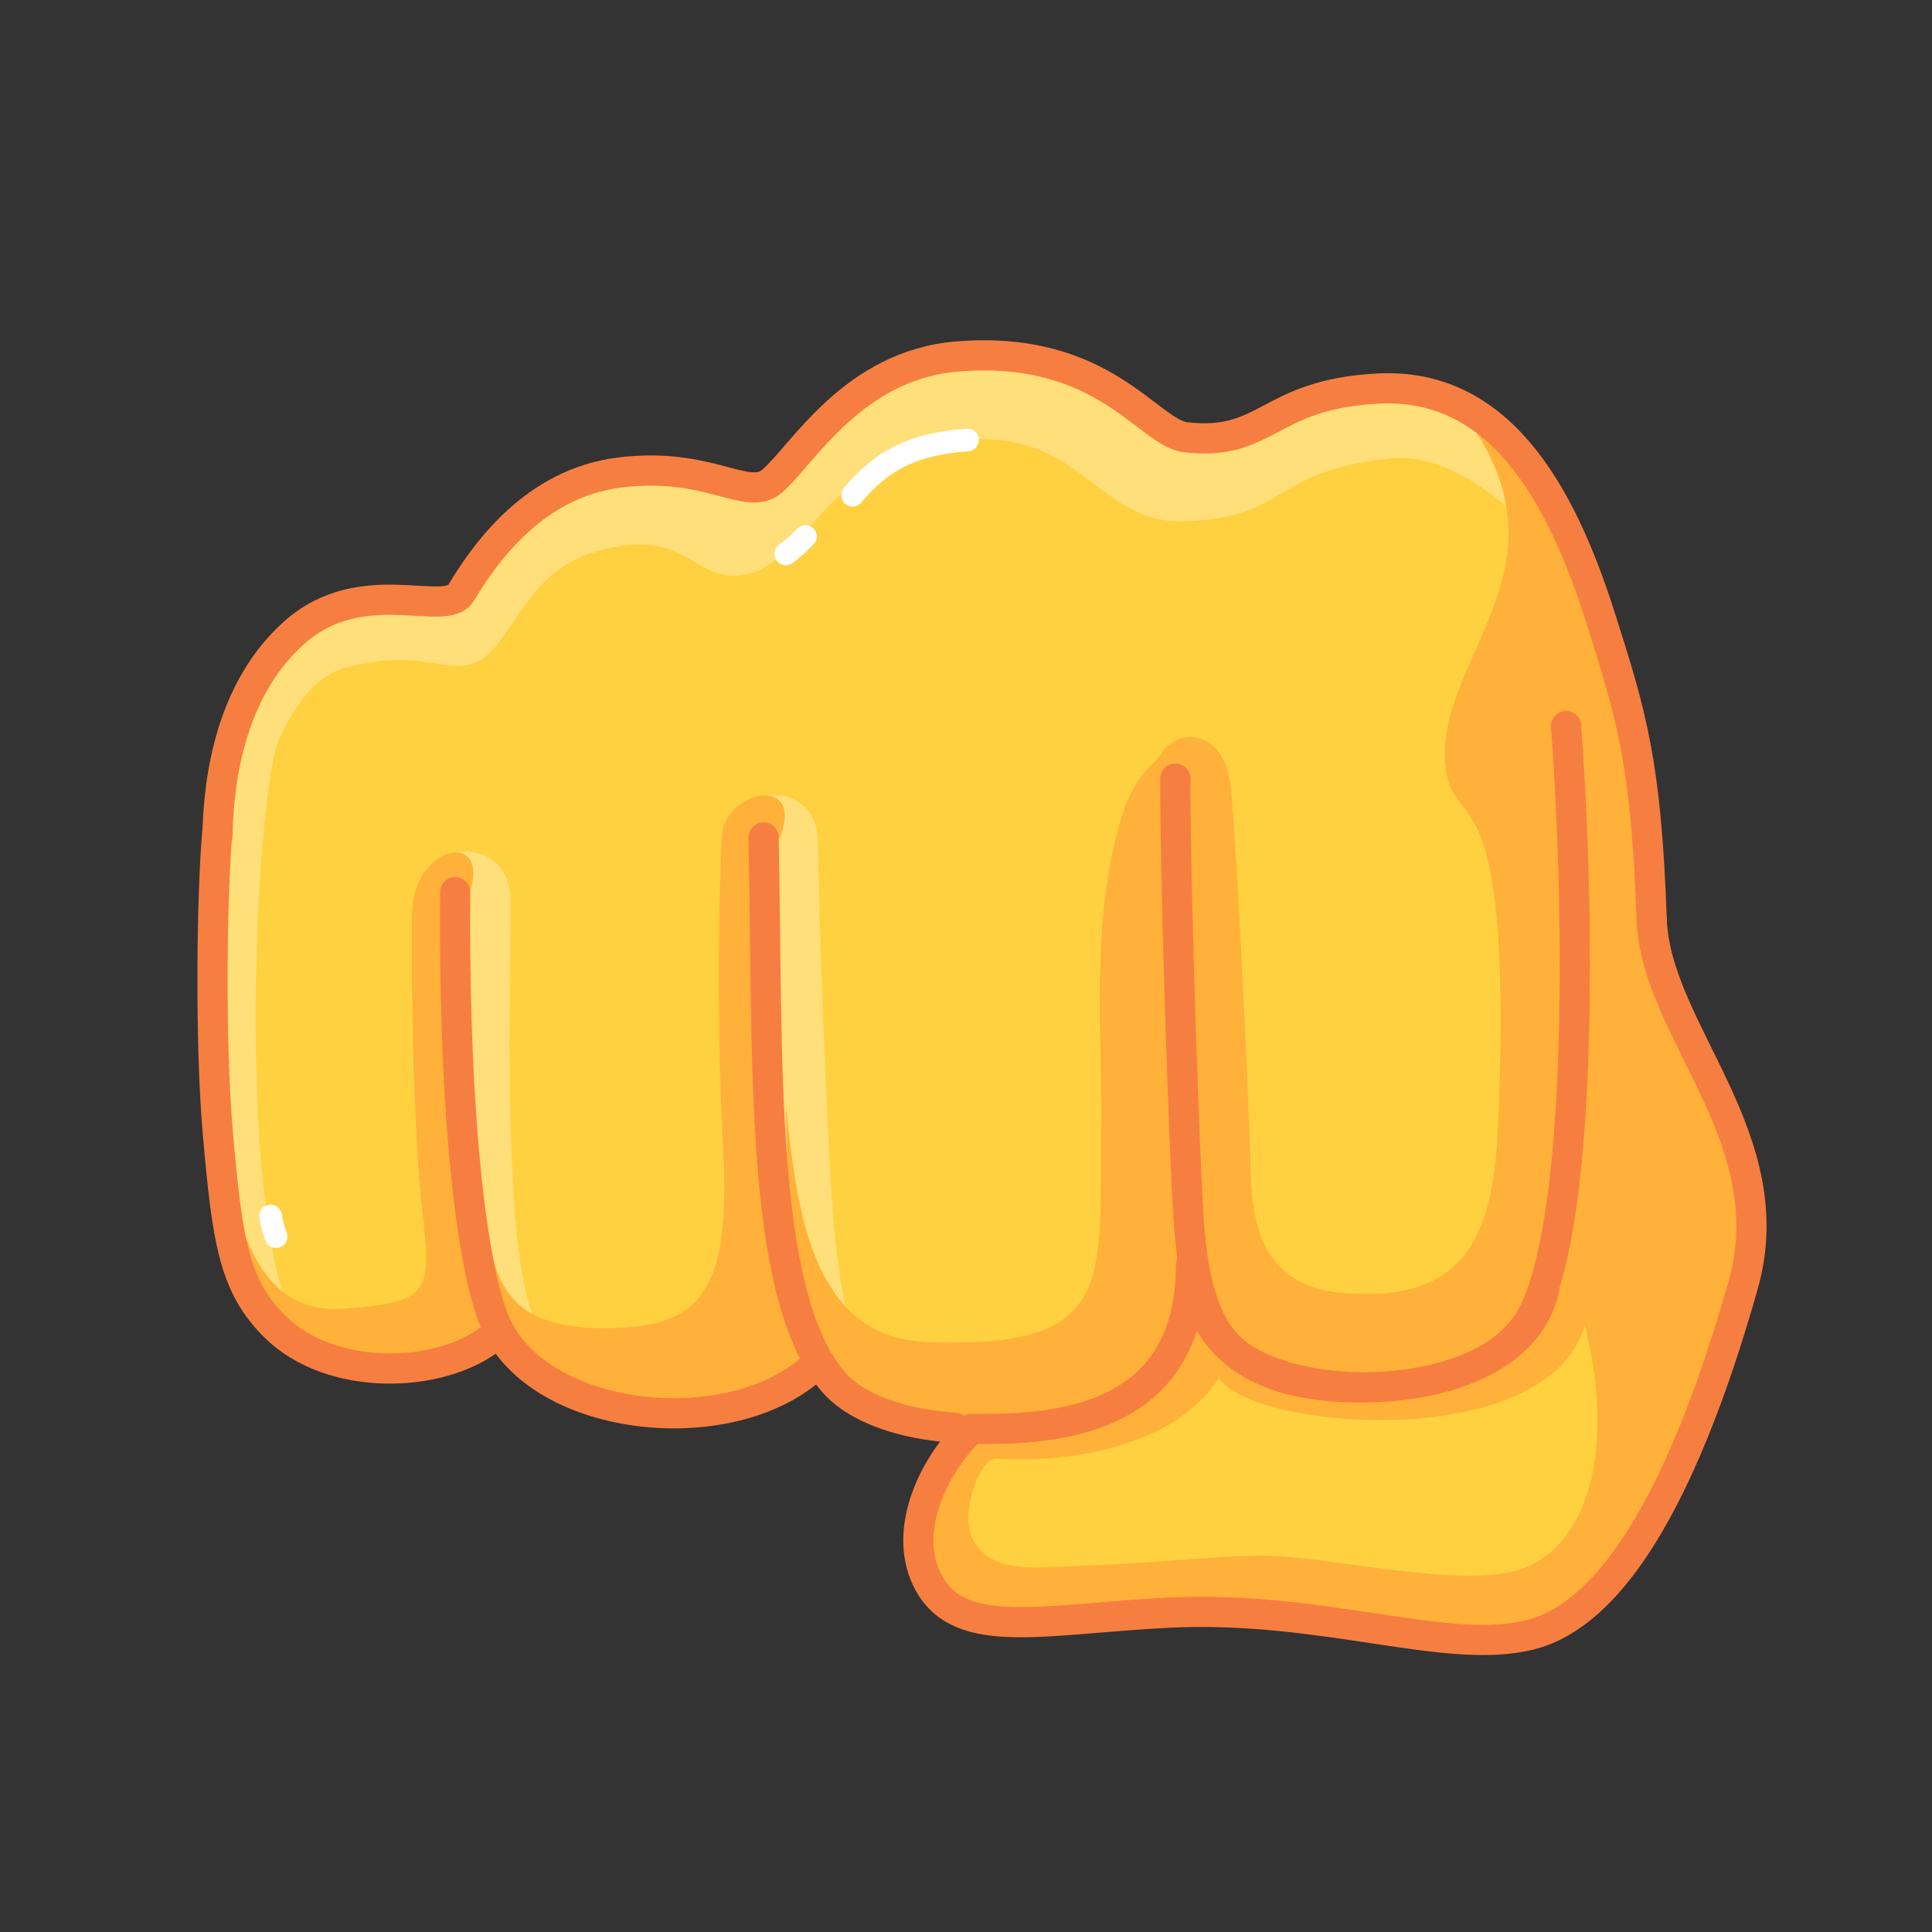<svg xmlns="http://www.w3.org/2000/svg" viewBox="0 0 512 512" width="512" height="512" style="width: 100%; height: 100%; transform: translate3d(0,0,0);" preserveAspectRatio="xMidYMid meet"><rect x="0" y="0" width="512" height="512" fill="#333333" stroke="none"/><defs><clipPath id="__lottie_element_3159"><rect width="512" height="512" x="0" y="0"></rect></clipPath></defs><g clip-path="url(#__lottie_element_3159)"><g style="display: block;" transform="matrix(1,0,0,1,214.421,267.772)" opacity="1"><g opacity="1" transform="matrix(1,0,0,1,0,0)"><path fill="rgb(255,177,57)" fill-opacity="1" d=" M123,9.5 C66.551,-3.247 -96.5,-79.5 -83.5,39.5 C-79.902,72.44 -9.5,103 42.5,86 C62.079,78.228 75.424,97.86 101.842,109.942 C133.079,124.229 200.579,156.228 229.972,120.435 C239.429,108.919 238.579,65.728 225.309,46.832 C209.645,24.527 166.079,19.228 123,9.5z"></path><path stroke-linecap="butt" stroke-linejoin="miter" fill-opacity="0" stroke-miterlimit="4" stroke="rgb(247,126,65)" stroke-opacity="1" stroke-width="8" d=" M123,9.5 C66.551,-3.247 -96.5,-79.5 -83.5,39.5 C-79.902,72.44 -9.5,103 42.5,86 C62.079,78.228 75.424,97.86 101.842,109.942 C133.079,124.229 200.579,156.228 229.972,120.435 C239.429,108.919 238.579,65.728 225.309,46.832 C209.645,24.527 166.079,19.228 123,9.5z"></path></g></g><g style="display: block;" transform="matrix(1,0,0,1,259.504,264.628)" opacity="1"><g opacity="1" transform="matrix(1,0,0,1,0,0)"><path fill="rgb(255,209,64)" fill-opacity="1" d=" M-41.884,97.956 C-55.006,105.411 -67.911,111.865 -88.71,109.999 C-103.324,108.688 -121.799,101.118 -127.899,89.864 C-146.412,101.621 -164.444,98.612 -179.806,91.962 C-198.324,83.946 -201.593,48.465 -202.437,35.831 C-205.132,-4.495 -204.458,-60.377 -195.829,-79.315 C-177.425,-119.704 -143.224,-101.859 -141.094,-105.18 C-106.865,-158.539 -68.932,-133.062 -56.632,-135.609 C-49.014,-137.186 -33.499,-168.056 -6.951,-170.773 C32.14,-174.775 43.194,-151.515 58.695,-148.931 C74.587,-146.283 84.716,-168.155 120.258,-160.227 C152.162,-153.111 160.533,-116.244 169.031,-85.715 C177.528,-55.186 178.791,-27.17 179.056,-14.986 C179.32,-2.802 210.989,39.13 202.346,73.941 C196.266,98.43 179.585,144.467 157.601,163.538 C135.313,182.872 88.677,159.368 51.442,161.946 C26.697,163.66 -2.163,170.023 -10.034,159.397 C-21.609,143.771 -15.286,126.633 -0.092,113.82 C-17.678,114.962 -38.238,106.615 -41.884,97.956z"></path></g></g><g style="display: block;" transform="matrix(1,0,0,1,288.907,370.981)" opacity="1"><g opacity="1" transform="matrix(1,0,0,1,0,0)"><path fill="rgb(255,177,57)" fill-opacity="1" d=" M36.688,-13.865 C35.422,2.696 9.746,14.403 -10.887,16.289 C-24.583,17.541 -36.056,14.466 -36.693,5.613 C-37.48,-5.307 37.788,-23.418 36.688,-13.865z"></path></g></g><g style="display: block;" transform="matrix(1,0,0,1,352.14,341.512)" opacity="1"><g opacity="1" transform="matrix(1,0,0,1,0,0)"><path fill="rgb(255,177,57)" fill-opacity="1" d=" M61.416,-7.405 C70.86,11.988 71.771,30.296 70.519,43.228 C68.748,61.508 58.123,76.178 39.523,75.536 C19.459,74.844 12.627,70.582 -35.289,70.435 C-57.229,70.368 -89.585,80.117 -94.475,64.837 C-96.007,60.049 -95.69,49.397 -84.964,41.28 C-71.823,32.918 -89.531,31.981 -93.027,33.56 C-111.66,59.375 -111.157,75.987 -102.297,83.432 C-89.14,94.488 -54.64,84.988 -31.045,86.178 C-11.163,87.181 36.86,98.988 60.589,91.103 C75.689,86.085 103.86,37.488 112.013,-9.504 C116.541,-35.603 98.36,-62.012 87.01,-85.119 C85.132,-88.942 86.86,-165.512 61.012,-203.203 C64.86,-166.512 66.36,-50.512 61.416,-7.405z"></path></g></g><g style="display: block;" transform="matrix(1,0,0,1,237.419,219.286)" opacity="1"><g opacity="1" transform="matrix(1,0,0,1,0,0)"><path fill="rgb(255,223,121)" fill-opacity="1" d=" M-158.598,133.773 C-182.252,130.104 -185.164,49.567 -178.467,-2.57 C-175.698,-24.128 -171.287,-40.83 -166.019,-45.235 C-141.113,-66.063 -126.579,-58.709 -117.883,-60.462 C-109.504,-62.151 -108.985,-83.796 -79.389,-92.72 C-59.965,-98.577 -46.183,-88.017 -35.578,-90.995 C-25.718,-93.764 -11.907,-123.555 11.459,-125.181 C63.357,-128.791 61.941,-102.844 83.732,-102.87 C100.95,-102.89 105.984,-117.751 127.522,-117.263 C159.364,-116.542 173.306,-94.718 181.024,-65.09 C176.366,-70.584 153.526,-100.16 131.072,-97.792 C98.653,-94.372 104.117,-81.693 75.727,-81.162 C51.98,-80.719 48.714,-108.697 11.811,-101.802 C-19.337,-95.983 -24.379,-68.471 -41.341,-66.801 C-54.414,-65.513 -56.077,-80.818 -81.307,-72.51 C-99.63,-66.476 -102.587,-45.002 -113.313,-43.098 C-121.352,-41.672 -126.289,-46.732 -143.262,-42.974 C-148.343,-41.849 -155.289,-40.332 -163.304,-23.815 C-164.724,-20.889 -166.149,-12.668 -167.29,-1.347 C-171.086,36.316 -171.74,108.293 -158.598,133.773z"></path></g></g><g style="display: block;" transform="matrix(1,0,0,1,134.341,297.641)" opacity="1"><g opacity="1" transform="matrix(1,0,0,1,0,0)"><path fill="rgb(255,223,121)" fill-opacity="1" d=" M-14.268,4.247 C-11.872,31.917 -7.95,65.47 22.117,72.006 C5.347,59.17 2.707,42.548 1.208,8.207 C0.19,-15.114 1.025,-50.147 0.946,-59.288 C0.805,-75.516 -20.215,-75.544 -22.117,-63.182 C-19.672,-34.655 -16.665,-23.424 -14.268,4.247z"></path></g></g><g style="display: block;" transform="matrix(1,0,0,1,94.271,295.018)" opacity="1"><g opacity="1" transform="matrix(1,0,0,1,0,0)"><path fill="rgb(255,177,57)" fill-opacity="1" d=" M29.442,-43.815 C29.37,-38.726 28.843,39.932 36.668,55.182 C22.229,75.997 -4.963,68.76 -16.298,63.364 C-40.601,51.797 -36.132,11.773 -36.638,-8.798 C-34.681,12.287 -32.143,40.883 -16.153,49.405 C-12.704,51.243 -8.629,52.147 -3.799,51.84 C20.201,50.317 20.001,47.216 17.635,25.864 C15.191,3.803 14.666,-36.217 14.937,-52.993 C15.244,-72.022 37.544,-75.483 29.346,-56.412 C26.016,-48.666 29.562,-52.4 29.442,-43.815z"></path></g></g><g style="display: block;" transform="matrix(1,0,0,1,310.539,287.045)" opacity="1"><g opacity="1" transform="matrix(1,0,0,1,0,0)"><path fill="rgb(255,209,64)" fill-opacity="1" d=" M-107.529,-62.082 C-107.339,-12.313 -104.174,68.227 -86.165,84.804 C-73.933,96.061 -32.852,98.581 -11.687,84.005 C7.389,70.868 5.198,56.488 7.281,60.244 C23.455,89.396 74.13,82.684 92.94,69.629 C107.595,59.457 110.112,-16.829 105.32,-94.102"></path></g></g><g style="display: block;" transform="matrix(1,0,0,1,217.773,293.33)" opacity="1"><g opacity="1" transform="matrix(1,0,0,1,0,0)"><path fill="rgb(255,223,121)" fill-opacity="1" d=" M-12.833,15.513 C-11.962,30.916 -10.421,86.452 24.363,82.518 C7.592,69.681 4.28,52.496 2.209,17.091 C1.234,0.423 -0.834,-49.943 -1.011,-70.324 C-1.152,-86.551 -22.461,-85.983 -24.363,-73.621 C-21.918,-45.094 -14.813,-19.522 -12.833,15.513z"></path></g></g><g style="display: block;" transform="matrix(1,0,0,1,322.514,282.206)" opacity="1"><g opacity="1" transform="matrix(1,0,0,1,0,0)"><path fill="rgb(255,223,121)" fill-opacity="1" d=" M-9.399,16.451 C-8.528,31.854 -10.421,86.452 24.363,82.518 C7.592,69.681 1.733,65.481 0.085,19.464 C-0.513,2.778 -3.706,-50.911 -3.883,-71.292 C-4.024,-87.519 -12.079,-86.839 -13.981,-74.477 C-11.536,-45.95 -11.379,-18.584 -9.399,16.451z"></path></g></g><g style="display: block;" transform="matrix(1,0,0,1,172.166,292.274)" opacity="1"><g opacity="1" transform="matrix(1,0,0,1,0,0)"><path fill="rgb(255,177,57)" fill-opacity="1" d=" M32.241,-56.28 C31.263,-51.285 29.145,46.379 44.585,63.319 C24.67,90.568 -13.191,80.576 -24.526,75.181 C-48.829,63.613 -43.997,42.546 -44.503,21.975 C-42.826,35.59 -42.115,46.991 -34.496,53.585 C-29.867,57.591 -22.688,59.823 -11.192,59.697 C13.039,59.431 21.631,50.84 19.464,11.884 C18.033,-13.847 17.983,-45.111 19.093,-70.327 C19.68,-83.66 43.704,-87.848 33.091,-67.136 C28.82,-58.802 33.782,-64.151 32.241,-56.28z"></path></g></g><g style="display: block;" transform="matrix(1,0,0,1,264.691,287.409)" opacity="1"><g opacity="1" transform="matrix(1,0,0,1,0,0)"><path fill="rgb(255,177,57)" fill-opacity="1" d=" M54.889,-80.8 C53.925,-32.981 56.198,48 47.19,67.115 C32.145,99.04 -14.048,93.242 -29.504,88.398 C-56.808,79.842 -55.78,28.305 -56.444,5.477 C-54.564,22.597 -52.701,41.316 -44.062,54.438 C-34.384,69.138 -20.363,68.326 -12.226,68.375 C31.144,68.64 26.469,49.503 27.136,12.1 C27.565,-11.96 23.809,-45.909 33.448,-73.471 C40.309,-93.091 63.193,-96.837 54.889,-80.8z"></path></g></g><g style="display: block;" transform="matrix(1,0,0,1,371.394,242.561)" opacity="1"><g opacity="1" transform="matrix(1,0,0,1,0,0)"><path fill="rgb(255,177,57)" fill-opacity="1" d=" M11.515,-42.77 C11.733,-18.684 29.606,-45.561 25.724,53.411 C24.723,78.944 20.54,99.691 -7.728,100.337 C-23.685,100.702 -33.583,96.57 -37.716,83.622 C-39.008,79.573 -39.737,74.662 -39.911,68.757 C-40.697,42.054 -43.393,-13.25 -45.1,-33.068 C-46.895,-53.897 -66.964,-49.591 -65.706,-34.212 C-66.212,-11.946 -62.799,73.511 -62.98,81.002 C-64.354,137.678 -20.059,133.677 5.746,132.871 C42.054,131.736 55.921,113.22 55.628,62.521 C55.463,33.846 54.63,-15.095 52.354,-46.523 C50.106,-77.561 48.422,-119.886 16.142,-133.245 C46.22,-93.994 11.271,-69.681 11.515,-42.77z"></path></g></g><g style="display: block;" transform="matrix(1,0,0,1,260.876,264.39)" opacity="1"><g opacity="1" transform="matrix(1,0,0,1,0,0)"><path stroke-linecap="round" stroke-linejoin="round" fill-opacity="0" stroke="rgb(247,126,65)" stroke-opacity="1" stroke-width="8" d=" M-203.276,-42.629 C-202.996,-51.315 -202.26,-79.419 -182.977,-96.672 C-165.038,-112.722 -142.825,-100.435 -138.704,-107.266 C-131.994,-118.387 -119.091,-136.326 -96.746,-139.158 C-72.954,-142.174 -62.825,-131.196 -56.263,-136.873 C-48.032,-143.994 -34.84,-167.67 -7.105,-169.925 C31.628,-173.074 43.409,-149.635 53.356,-148.512 C75.175,-146.047 74.906,-159.818 104.17,-161.414 C136.065,-163.154 152.535,-134.55 163.272,-100.728 C171.493,-74.833 175.383,-62.264 176.829,-20.826"></path></g></g><g style="display: block;" transform="matrix(1,0,0,1,258.823,292.749)" opacity="1"><g opacity="1" transform="matrix(1,0,0,1,0,0)"><path stroke-linecap="round" stroke-linejoin="round" fill-opacity="0" stroke="rgb(247,126,65)" stroke-opacity="1" stroke-width="8" d=" M-56.47,-70.822 C-55.241,-11.546 -57.731,49.633 -38.32,73.061 C-32.042,80.638 -19.543,84.677 -5.761,85.642"></path></g></g><g style="display: block;" transform="matrix(1,0,0,1,366.149,280.055)" opacity="1"><g opacity="1" transform="matrix(1,0,0,1,0,0)"><path stroke-linecap="round" stroke-linejoin="round" fill-opacity="0" stroke="rgb(247,126,65)" stroke-opacity="1" stroke-width="8" d=" M47.416,40.924 C48.794,31.7 49.736,21.229 50.335,10.181 C51.54,-12.035 51.355,-36.582 50.53,-58.005 C50.109,-68.944 49.52,-79.069 48.864,-87.652 M-54.666,-73.703 C-54.767,-44.693 -52.239,26.137 -51.194,42.473 C-50.149,58.809 -47.095,72.5 -37.733,79.196 C-19.829,92.003 28.816,91.924 40.535,67.329 C43.541,61.02 45.784,51.847 47.416,40.924"></path></g></g><g style="display: block;" transform="matrix(1.638,-0.307,0.307,1.638,116.357,273.354)" opacity="1"><g opacity="1" transform="matrix(1,0,0,1,0,0)"><path fill="rgb(255,177,57)" fill-opacity="1" d=" M76.288,77.452 C61.873,80.616 54.983,92.75 61.839,104.117 C63.988,107.68 71.997,109.673 81.664,110.41 C98.156,111.668 109.813,113.699 118.801,117.333 C127.811,120.975 142.774,128.343 154.451,126.128 C168.951,123.378 187.286,77.308 173.866,74.866 C149.703,92.507 114.015,80.187 109.963,66.186 C105.3,72.578 95.311,83.878 76.288,77.452z"></path></g><g opacity="1" transform="matrix(1,0,0,1,0,0)"><path fill="rgb(255,209,64)" fill-opacity="1" d=" M74.691,83.104 C71.839,82.348 67.12,91.098 68.564,95.13 C70.519,100.589 76.133,101.062 81.751,101.91 C97.456,104.281 105.338,104.56 113.391,106.073 C123.835,108.035 143.232,117.124 153.285,115.728 C164.416,114.182 171.741,99.81 170.472,79.499 C160.646,98.703 114.968,85.931 111.765,76.962 C102.773,86.724 84.883,85.805 74.691,83.104z"></path></g><g opacity="0" transform="matrix(1,0,0,1,0,0)"><path fill="rgb(255,177,57)" fill-opacity="1" d=" M74.575,84.599 C72.102,101.665 142.67,106.686 147.122,107.747 C152.692,109.074 161.907,106.918 172.555,86.933 C173.92,84.371 100.909,78.576 74.575,84.599z"></path></g></g><g style="display: block;" transform="matrix(1,0,0,1,260.876,264.39)" opacity="1"><g opacity="1" transform="matrix(1,0,0,1,0,0)"><path stroke-linecap="round" stroke-linejoin="round" fill-opacity="0" stroke="rgb(247,126,65)" stroke-opacity="1" stroke-width="8" d=" M176.829,-20.826 C177.865,8.876 212.204,37.13 201.051,76.269 C195.462,95.887 186.095,124.922 172.5,145.399 M172.5,145.399 C164.798,157 155.738,165.854 145.238,168.692 C123.032,174.693 90.324,160.89 48.614,162.991 C15.86,164.64 -6.222,170.598 -14.701,155.189 C-21.722,142.429 -14.613,125.281 -3.543,114.287 C13.874,114.36 54.874,114.86 54.74,70.884 C57.874,95.86 76.616,102.555 96.29,103.242 C121.124,104.109 144.624,95.61 148.416,76.913"></path></g></g><g style="display: block;" transform="matrix(1,0,0,1,168.23,305.484)" opacity="1"><g opacity="1" transform="matrix(1,0,0,1,0,0)"><path stroke-linecap="round" stroke-linejoin="round" fill-opacity="0" stroke="rgb(247,126,65)" stroke-opacity="1" stroke-width="8" d=" M-47.603,-69.053 C-48.04,-18.223 -44.339,25.541 -37.582,43.662 C-27.158,71.617 25.216,77.379 47.637,56.494"></path></g></g><g style="display: block;" transform="matrix(1,0,0,1,93.243,291.601)" opacity="1"><g opacity="1" transform="matrix(1,0,0,1,0,0)"><path stroke-linecap="round" stroke-linejoin="round" fill-opacity="0" stroke="rgb(247,126,65)" stroke-opacity="1" stroke-width="8" d=" M-35.648,-71.072 C-37.057,-55.728 -37.683,-15.744 -35.491,8.937 C-33,36.992 -31.365,49.19 -20.248,60.107 C-5.519,74.571 23.017,73.851 36.925,63.06"></path></g></g><g style="display: none;"><g><path></path></g></g><g style="display: none;"><g><path></path></g></g><g style="display: none;"><g><path></path></g></g><g style="display: none;"><g><path stroke-linecap="round" stroke-linejoin="miter" fill-opacity="0" stroke-miterlimit="4"></path></g></g><g style="display: block;" transform="matrix(1,0,0,1,237.419,219.286)" opacity="1"><g opacity="1" transform="matrix(1,0,0,1,0,0)"><path stroke-linecap="round" stroke-linejoin="round" fill-opacity="0" stroke="rgb(255,255,255)" stroke-opacity="1" stroke-width="6" d=" M18.968,-102.678 C16.73,-102.533 14.35,-102.248 11.811,-101.802 C0.126,-99.749 -6.322,-94.167 -11.477,-88.045"></path></g><g opacity="1" transform="matrix(1,0,0,1,0,0)"><path stroke-linecap="round" stroke-linejoin="round" fill-opacity="0" stroke="rgb(255,255,255)" stroke-opacity="1" stroke-width="6" d=" M-23.96,-77.109 C-25.592,-75.451 -27.297,-73.885 -29.166,-72.477"></path></g></g><g style="display: block;" transform="matrix(1,0,0,1,72.44,324.988)" opacity="1"><g opacity="1" transform="matrix(1,0,0,1,0,0)"><path stroke-linecap="round" stroke-linejoin="round" fill-opacity="0" stroke="rgb(255,255,255)" stroke-opacity="1" stroke-width="6" d=" M0.731,2.736 C0.149,1.166 -0.453,-0.78 -0.731,-2.736"></path></g></g><g style="display: block;" transform="matrix(1,0,0,1,137.2,322.434)" opacity="1"><g opacity="1" transform="matrix(1,0,0,1,0,0)"><path stroke-linecap="round" stroke-linejoin="round" fill-opacity="0" stroke="rgb(255,255,255)" stroke-opacity="1" stroke-width="0" d=" M1.281,9.926 C0.988,8.339 0.653,6.454 0.363,4.5"></path></g></g><g style="display: block;" transform="matrix(1,0,0,1,221.7,320.434)" opacity="1"><g opacity="1" transform="matrix(1,0,0,1,0,0)"><path stroke-linecap="round" stroke-linejoin="round" fill-opacity="0" stroke="rgb(255,255,255)" stroke-opacity="1" stroke-width="0" d=" M1.319,9.65 C1.07,7.846 0.803,6.161 0.575,4.198"></path></g></g></g></svg>